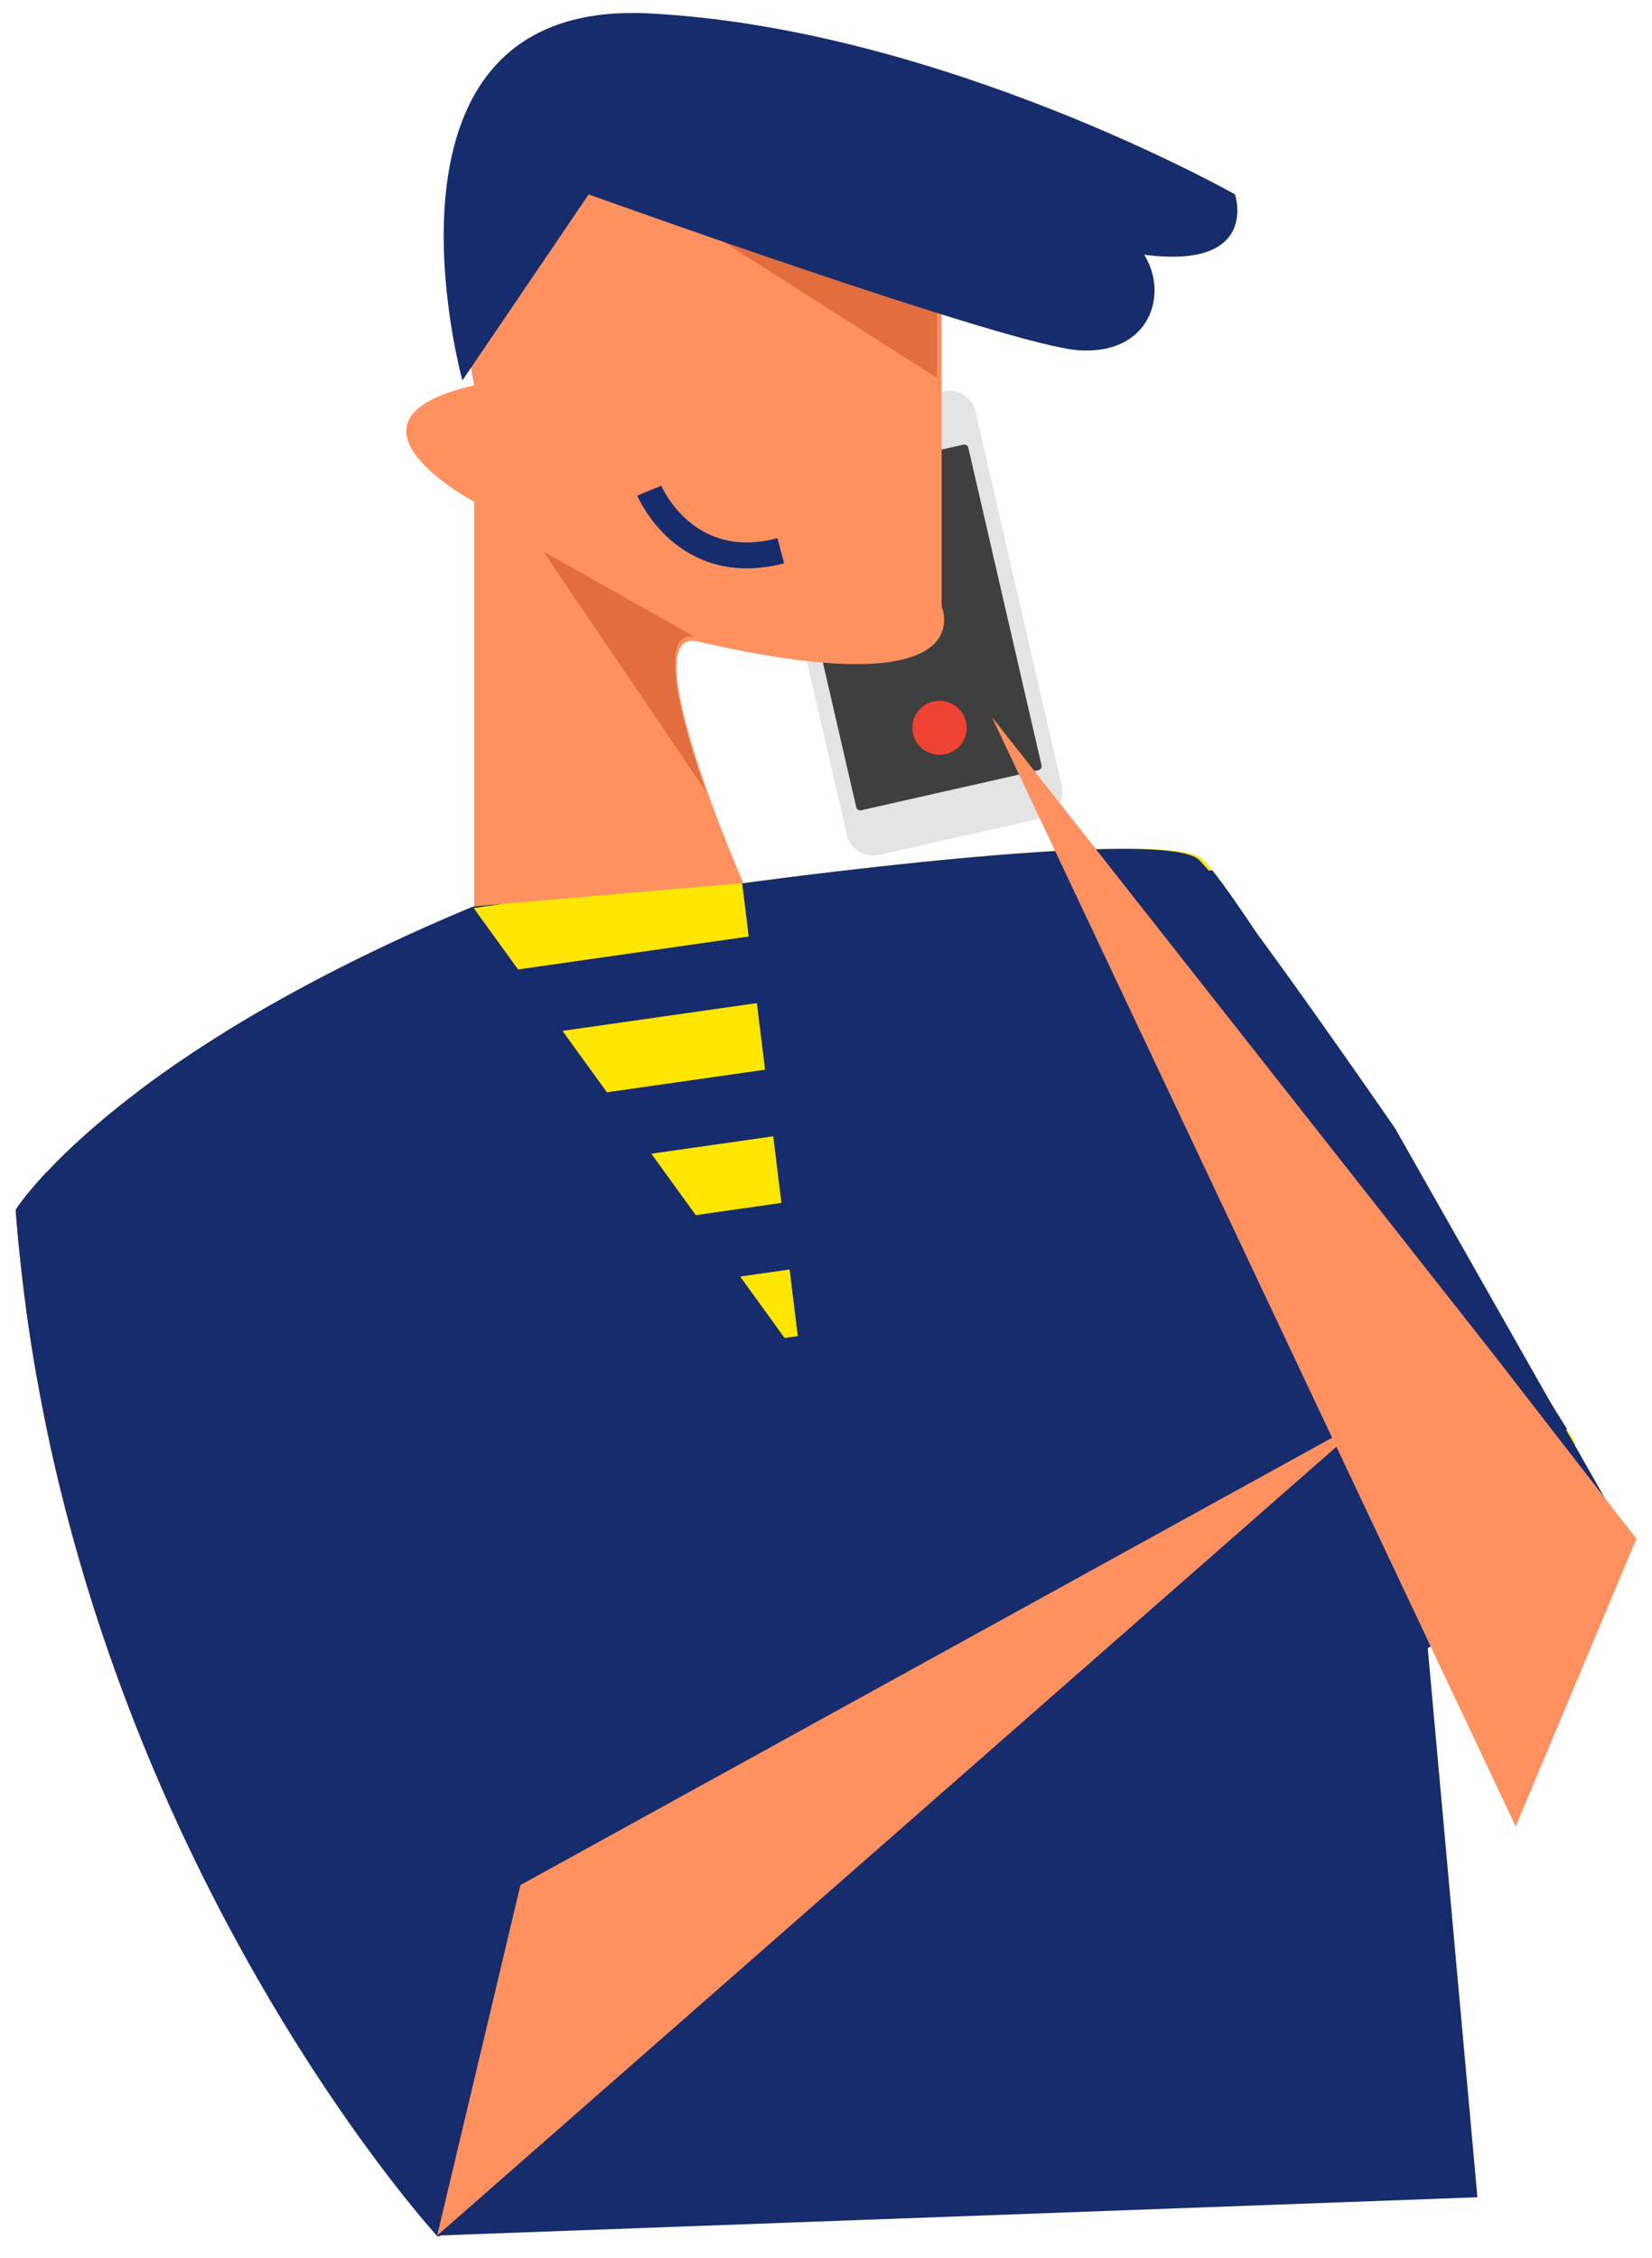 <?xml version="1.0" encoding="utf-8"?>
<svg width="191px" height="261px" viewBox="0 0 191 261" version="1.1" xmlns:xlink="http://www.w3.org/1999/xlink" xmlns="http://www.w3.org/2000/svg">
  <desc>Created with Lunacy</desc>
  <defs>
    <path d="M84.265 3.99L53.005 6.687C10.873 24.219 0 41.75 0 41.75L0 41.75C5.436 113.226 48.928 160.426 48.928 160.426L48.928 160.426L180.364 68.723L157.657 32.31C157.657 32.31 141.348 5.339 137.271 1.293L137.271 1.293C136.329 0.359 133.002 -0.001 128.434 7.0412e-07L128.434 7.0412e-07C113.215 0.001 84.265 3.99 84.265 3.99L84.265 3.99Z" transform="translate(0.318 0.1)" id="path_1" />
    <clipPath id="mask_1">
      <use xlink:href="#path_1" />
    </clipPath>
  </defs>
  <g id="illustration" transform="translate(1.5 1.5)">
    <g id="Group-17" transform="translate(0 14.469)">
      <path d="M32.616 49.397L13.771 53.656C12.11 54.031 10.455 53.002 10.076 51.356L0.078 7.996C-0.301 6.351 0.738 4.712 2.401 4.337L21.245 0.077C22.906 -0.298 24.561 0.731 24.941 2.377L34.938 45.736C35.318 47.382 34.278 49.021 32.616 49.397" transform="translate(86.341 29.194)" id="Fill-1" fill="#E4E4E4" stroke="none" />
      <path d="M29.547 37.639L9.04 42.273C8.789 42.33 8.536 42.173 8.478 41.924L0.012 5.203C-0.046 4.954 0.113 4.704 0.365 4.647L20.871 0.012C21.123 -0.046 21.377 0.112 21.434 0.362L29.901 37.082C29.958 37.331 29.799 37.582 29.547 37.639" transform="translate(89.019 35.411)" id="Fill-3" fill="#3F3F3F" stroke="none" />
      <path d="M1.894 0.736C2.013 1.247 1.692 1.757 1.176 1.875C0.66 1.994 0.145 1.675 0.025 1.164C-0.095 0.653 0.227 0.144 0.743 0.025C1.259 -0.094 1.774 0.225 1.894 0.736" transform="translate(97.979 34.089)" id="Fill-5" fill="#A8A8A8" stroke="none" />
      <path d="M1.339 0.52C1.424 0.882 1.197 1.242 0.832 1.326C0.467 1.41 0.102 1.185 0.017 0.823C-0.066 0.462 0.16 0.102 0.525 0.017C0.89 -0.066 1.255 0.159 1.339 0.52" transform="translate(98.26 34.367)" id="Fill-7" fill="#C6E5E2" stroke="none" />
      <path d="M1.339 0.52C1.424 0.882 1.197 1.242 0.832 1.326C0.467 1.41 0.102 1.185 0.017 0.823C-0.066 0.462 0.16 0.102 0.525 0.017C0.89 -0.066 1.255 0.159 1.339 0.52Z" transform="translate(98.26 34.367)" id="Stroke-9" fill="none" stroke="#606060" stroke-width="1" />
      <path d="M6.297 3.117C6.297 4.839 4.888 6.234 3.148 6.234C1.409 6.234 0 4.839 0 3.117C0 1.395 1.409 0 3.148 0C4.888 0 6.297 1.395 6.297 3.117" transform="translate(103.975 65.033)" id="Fill-11" fill="#EF4433" stroke="none" />
      <path d="M0 123.798C0 123.798 10.873 106.305 53.005 88.812L53.005 41.715C53.005 41.715 35.337 32.295 53.005 28.258C48.928 8.074 63.878 0 63.878 0L107.053 18.839L107.053 53.825C107.053 53.825 112.214 65.562 78.829 57.862C71.11 56.082 84.265 86.121 84.265 86.121C84.265 86.121 133.193 79.393 137.271 83.43C141.348 87.467 157.657 114.379 157.657 114.379L180.364 150.712L48.928 242.214C48.928 242.214 5.436 195.117 0 123.798" transform="translate(0.318 0.313)" id="Fill-13" fill="#FE915F" stroke="none" />
      <path d="M0 0C0 0 4.093 9.842 15.203 6.947" transform="translate(73.57 40.744)" id="Stroke-15" fill="none" stroke="#172C6C" stroke-width="3" />
    </g>
    <g id="Group-57" transform="translate(0 96.469)">
      <g id="Group-20">
        <path d="M84.265 3.99L53.005 6.687C10.873 24.219 0 41.75 0 41.75L0 41.75C5.436 113.226 48.928 160.426 48.928 160.426L48.928 160.426L180.364 68.723L157.657 32.31C157.657 32.31 141.348 5.339 137.271 1.293L137.271 1.293C136.329 0.359 133.002 -0.001 128.434 7.0412e-07L128.434 7.0412e-07C113.215 0.001 84.265 3.99 84.265 3.99L84.265 3.99Z" transform="translate(0.318 0.1)" id="Clip-19" fill="none" stroke="none" />
        <g clip-path="url(#mask_1)">
          <path d="M0 23.249L183.343 0L213.217 182.505L26.945 211.567L0 23.249Z" transform="translate(-12.887 -37.78)" id="Fill-18" fill="#FFE600" stroke="none" />
        </g>
      </g>
      <g id="Group-23">
        <path d="M84.265 3.99L53.005 6.687C10.873 24.219 0 41.75 0 41.75L0 41.75C5.436 113.226 48.928 160.426 48.928 160.426L48.928 160.426L180.364 68.723L157.657 32.31C157.657 32.31 141.348 5.339 137.271 1.293L137.271 1.293C136.329 0.359 133.002 -0.001 128.434 7.0412e-07L128.434 7.0412e-07C113.215 0.001 84.265 3.99 84.265 3.99L84.265 3.99Z" transform="translate(0.318 0.1)" id="Clip-22" fill="none" stroke="none" />
        <g clip-path="url(#mask_1)">
          <path d="M0 25.076L1.113 32.749L176.649 7.673L175.535 0L0 25.076Z" transform="translate(-8.181 -32.813)" id="Fill-21" fill="#172C6C" stroke="none" />
        </g>
      </g>
      <g id="Group-26">
        <path d="M84.265 3.99L53.005 6.687C10.873 24.219 0 41.75 0 41.75L0 41.75C5.436 113.226 48.928 160.426 48.928 160.426L48.928 160.426L180.364 68.723L157.657 32.31C157.657 32.31 141.348 5.339 137.271 1.293L137.271 1.293C136.329 0.359 133.002 -0.001 128.434 7.0412e-07L128.434 7.0412e-07C113.215 0.001 84.265 3.99 84.265 3.99L84.265 3.99Z" transform="translate(0.318 0.1)" id="Clip-25" fill="none" stroke="none" />
        <g clip-path="url(#mask_1)">
          <path d="M1.114 32.749L176.649 7.673L175.536 0L0 25.076L1.114 32.749Z" transform="translate(-5.954 -17.466)" id="Fill-24" fill="#172C6C" stroke="none" />
        </g>
      </g>
      <g id="Group-29">
        <path d="M84.265 3.99L53.005 6.687C10.873 24.219 0 41.75 0 41.75L0 41.75C5.436 113.226 48.928 160.426 48.928 160.426L48.928 160.426L180.364 68.723L157.657 32.31C157.657 32.31 141.348 5.339 137.271 1.293L137.271 1.293C136.329 0.359 133.002 -0.001 128.434 7.0412e-07L128.434 7.0412e-07C113.215 0.001 84.265 3.99 84.265 3.99L84.265 3.99Z" transform="translate(0.318 0.1)" id="Clip-28" fill="none" stroke="none" />
        <g clip-path="url(#mask_1)">
          <path d="M1.114 32.749L176.65 7.673L175.536 0L0 25.076L1.114 32.749Z" transform="translate(-3.728 -2.119)" id="Fill-27" fill="#172C6C" stroke="none" />
        </g>
      </g>
      <g id="Group-32">
        <path d="M84.265 3.99L53.005 6.687C10.873 24.219 0 41.75 0 41.75L0 41.75C5.436 113.226 48.928 160.426 48.928 160.426L48.928 160.426L180.364 68.723L157.657 32.31C157.657 32.31 141.348 5.339 137.271 1.293L137.271 1.293C136.329 0.359 133.002 -0.001 128.434 7.0412e-07L128.434 7.0412e-07C113.215 0.001 84.265 3.99 84.265 3.99L84.265 3.99Z" transform="translate(0.318 0.1)" id="Clip-31" fill="none" stroke="none" />
        <g clip-path="url(#mask_1)">
          <path d="M1.114 32.749L176.649 7.673L175.536 0L0 25.076L1.114 32.749Z" transform="translate(-1.501 13.228)" id="Fill-30" fill="#172C6C" stroke="none" />
        </g>
      </g>
      <g id="Group-35">
        <path d="M84.265 3.99L53.005 6.687C10.873 24.219 0 41.75 0 41.75L0 41.75C5.436 113.226 48.928 160.426 48.928 160.426L48.928 160.426L180.364 68.723L157.657 32.31C157.657 32.31 141.348 5.339 137.271 1.293L137.271 1.293C136.329 0.359 133.002 -0.001 128.434 7.0412e-07L128.434 7.0412e-07C113.215 0.001 84.265 3.99 84.265 3.99L84.265 3.99Z" transform="translate(0.318 0.1)" id="Clip-34" fill="none" stroke="none" />
        <g clip-path="url(#mask_1)">
          <path d="M1.114 32.749L176.65 7.673L175.536 0L0 25.076L1.114 32.749Z" transform="translate(0.726 28.575)" id="Fill-33" fill="#172C6C" stroke="none" />
        </g>
      </g>
      <g id="Group-38">
        <path d="M84.265 3.99L53.005 6.687C10.873 24.219 0 41.75 0 41.75L0 41.75C5.436 113.226 48.928 160.426 48.928 160.426L48.928 160.426L180.364 68.723L157.657 32.31C157.657 32.31 141.348 5.339 137.271 1.293L137.271 1.293C136.329 0.359 133.002 -0.001 128.434 7.0412e-07L128.434 7.0412e-07C113.215 0.001 84.265 3.99 84.265 3.99L84.265 3.99Z" transform="translate(0.318 0.1)" id="Clip-37" fill="none" stroke="none" />
        <g clip-path="url(#mask_1)">
          <path d="M1.113 32.75L176.648 7.673L175.535 0L0 25.076L1.113 32.75Z" transform="translate(2.953 43.921)" id="Fill-36" fill="#172C6C" stroke="none" />
        </g>
      </g>
      <g id="Group-41">
        <path d="M84.265 3.99L53.005 6.687C10.873 24.219 0 41.75 0 41.75L0 41.75C5.436 113.226 48.928 160.426 48.928 160.426L48.928 160.426L180.364 68.723L157.657 32.31C157.657 32.31 141.348 5.339 137.271 1.293L137.271 1.293C136.329 0.359 133.002 -0.001 128.434 7.0412e-07L128.434 7.0412e-07C113.215 0.001 84.265 3.99 84.265 3.99L84.265 3.99Z" transform="translate(0.318 0.1)" id="Clip-40" fill="none" stroke="none" />
        <g clip-path="url(#mask_1)">
          <path d="M1.113 32.75L176.649 7.673L175.535 0L0 25.076L1.113 32.75Z" transform="translate(5.179 59.268)" id="Fill-39" fill="#172C6C" stroke="none" />
        </g>
      </g>
      <g id="Group-44">
        <path d="M84.265 3.99L53.005 6.687C10.873 24.219 0 41.75 0 41.75L0 41.75C5.436 113.226 48.928 160.426 48.928 160.426L48.928 160.426L180.364 68.723L157.657 32.31C157.657 32.31 141.348 5.339 137.271 1.293L137.271 1.293C136.329 0.359 133.002 -0.001 128.434 7.0412e-07L128.434 7.0412e-07C113.215 0.001 84.265 3.99 84.265 3.99L84.265 3.99Z" transform="translate(0.318 0.1)" id="Clip-43" fill="none" stroke="none" />
        <g clip-path="url(#mask_1)">
          <path d="M1.114 32.749L176.649 7.673L175.536 0L0 25.076L1.114 32.749Z" transform="translate(7.406 74.615)" id="Fill-42" fill="#172C6C" stroke="none" />
        </g>
      </g>
      <g id="Group-47">
        <path d="M84.265 3.99L53.005 6.687C10.873 24.219 0 41.75 0 41.75L0 41.75C5.436 113.226 48.928 160.426 48.928 160.426L48.928 160.426L180.364 68.723L157.657 32.31C157.657 32.31 141.348 5.339 137.271 1.293L137.271 1.293C136.329 0.359 133.002 -0.001 128.434 7.0412e-07L128.434 7.0412e-07C113.215 0.001 84.265 3.99 84.265 3.99L84.265 3.99Z" transform="translate(0.318 0.1)" id="Clip-46" fill="none" stroke="none" />
        <g clip-path="url(#mask_1)">
          <path d="M1.114 32.75L176.649 7.673L175.536 0L0 25.076L1.114 32.75Z" transform="translate(9.52 89.189)" id="Fill-45" fill="#172C6C" stroke="none" />
        </g>
      </g>
      <g id="Group-50">
        <path d="M84.265 3.99L53.005 6.687C10.873 24.219 0 41.75 0 41.75L0 41.75C5.436 113.226 48.928 160.426 48.928 160.426L48.928 160.426L180.364 68.723L157.657 32.31C157.657 32.31 141.348 5.339 137.271 1.293L137.271 1.293C136.329 0.359 133.002 -0.001 128.434 7.0412e-07L128.434 7.0412e-07C113.215 0.001 84.265 3.99 84.265 3.99L84.265 3.99Z" transform="translate(0.318 0.1)" id="Clip-49" fill="none" stroke="none" />
        <g clip-path="url(#mask_1)">
          <path d="M1.113 32.75L176.649 7.673L175.535 0L0 25.076L1.113 32.75Z" transform="translate(11.747 104.536)" id="Fill-48" fill="#172C6C" stroke="none" />
        </g>
      </g>
      <g id="Group-53">
        <path d="M84.265 3.99L53.005 6.687C10.873 24.219 0 41.75 0 41.75L0 41.75C5.436 113.226 48.928 160.426 48.928 160.426L48.928 160.426L180.364 68.723L157.657 32.31C157.657 32.31 141.348 5.339 137.271 1.293L137.271 1.293C136.329 0.359 133.002 -0.001 128.434 7.0412e-07L128.434 7.0412e-07C113.215 0.001 84.265 3.99 84.265 3.99L84.265 3.99Z" transform="translate(0.318 0.1)" id="Clip-52" fill="none" stroke="none" />
        <g clip-path="url(#mask_1)">
          <path d="M1.113 32.749L176.648 7.673L175.535 0L0 25.076L1.113 32.749Z" transform="translate(13.974 119.883)" id="Fill-51" fill="#172C6C" stroke="none" />
        </g>
      </g>
      <g id="Group-56">
        <path d="M84.265 3.99L53.005 6.687C10.873 24.219 0 41.75 0 41.75L0 41.75C5.436 113.226 48.928 160.426 48.928 160.426L48.928 160.426L180.364 68.723L157.657 32.31C157.657 32.31 141.348 5.339 137.271 1.293L137.271 1.293C136.329 0.359 133.002 -0.001 128.434 7.0412e-07L128.434 7.0412e-07C113.215 0.001 84.265 3.99 84.265 3.99L84.265 3.99Z" transform="translate(0.318 0.1)" id="Clip-55" fill="none" stroke="none" />
        <g clip-path="url(#mask_1)">
          <path d="M1.114 32.749L176.649 7.673L175.536 0L0 25.076L1.114 32.749Z" transform="translate(16.2 135.23)" id="Fill-54" fill="#172C6C" stroke="none" />
        </g>
      </g>
    </g>
    <g id="Group-72" transform="translate(0.317 0)">
      <path d="M48.769 160.386C48.769 160.386 5.419 113.198 0 41.74C0 41.74 10.837 24.213 52.832 6.686L90.764 59.116L83.99 3.989C83.99 3.989 132.758 -2.752 136.823 1.292C140.887 5.337 159.478 32.302 159.478 32.302L185.931 78.927" transform="translate(0 96.61)" id="Fill-58" fill="#172C6C" stroke="none" />
      <path d="M0 94.716L9.629 54.206L108.012 0L0 94.716Z" transform="translate(48.726 162.172)" id="Fill-60" fill="#FE915F" stroke="none" />
      <path d="M17.515 9.878L0 0L18.858 27.83C18.858 27.83 11.677 8.716 17.515 9.878" transform="translate(60.987 62.226)" id="Fill-62" fill="#E26E40" stroke="none" />
      <path d="M33.279 12.203L33.279 21.229L0 0L33.279 12.203Z" transform="translate(73.248 20.969)" id="Fill-64" fill="#E26E40" stroke="none" />
      <path d="M2.163 42.469C2.163 42.469 -10.098 -1.693 23.765 0.05C57.629 1.794 91.492 20.969 91.492 20.969C91.492 20.969 94.411 29.685 80.983 27.942C83.902 32.591 81.567 39.564 73.393 38.983C65.219 38.402 16.759 20.969 16.759 20.969L2.163 42.469Z" transform="translate(49.483 0)" id="Fill-66" fill="#172C6C" stroke="none" />
      <path d="M138.659 0L114.435 11.607L120.273 76.107L0 80.532L92.516 11.607L138.659 0Z" transform="translate(48.726 176.356)" id="Fill-68" fill="#172C6C" stroke="none" />
      <path d="M74.526 94.986L60.562 128.236L0 0L58.053 73.732L74.526 94.986Z" transform="translate(112.859 81.37)" id="Fill-70" fill="#FE915F" stroke="none" />
    </g>
  </g>
</svg>